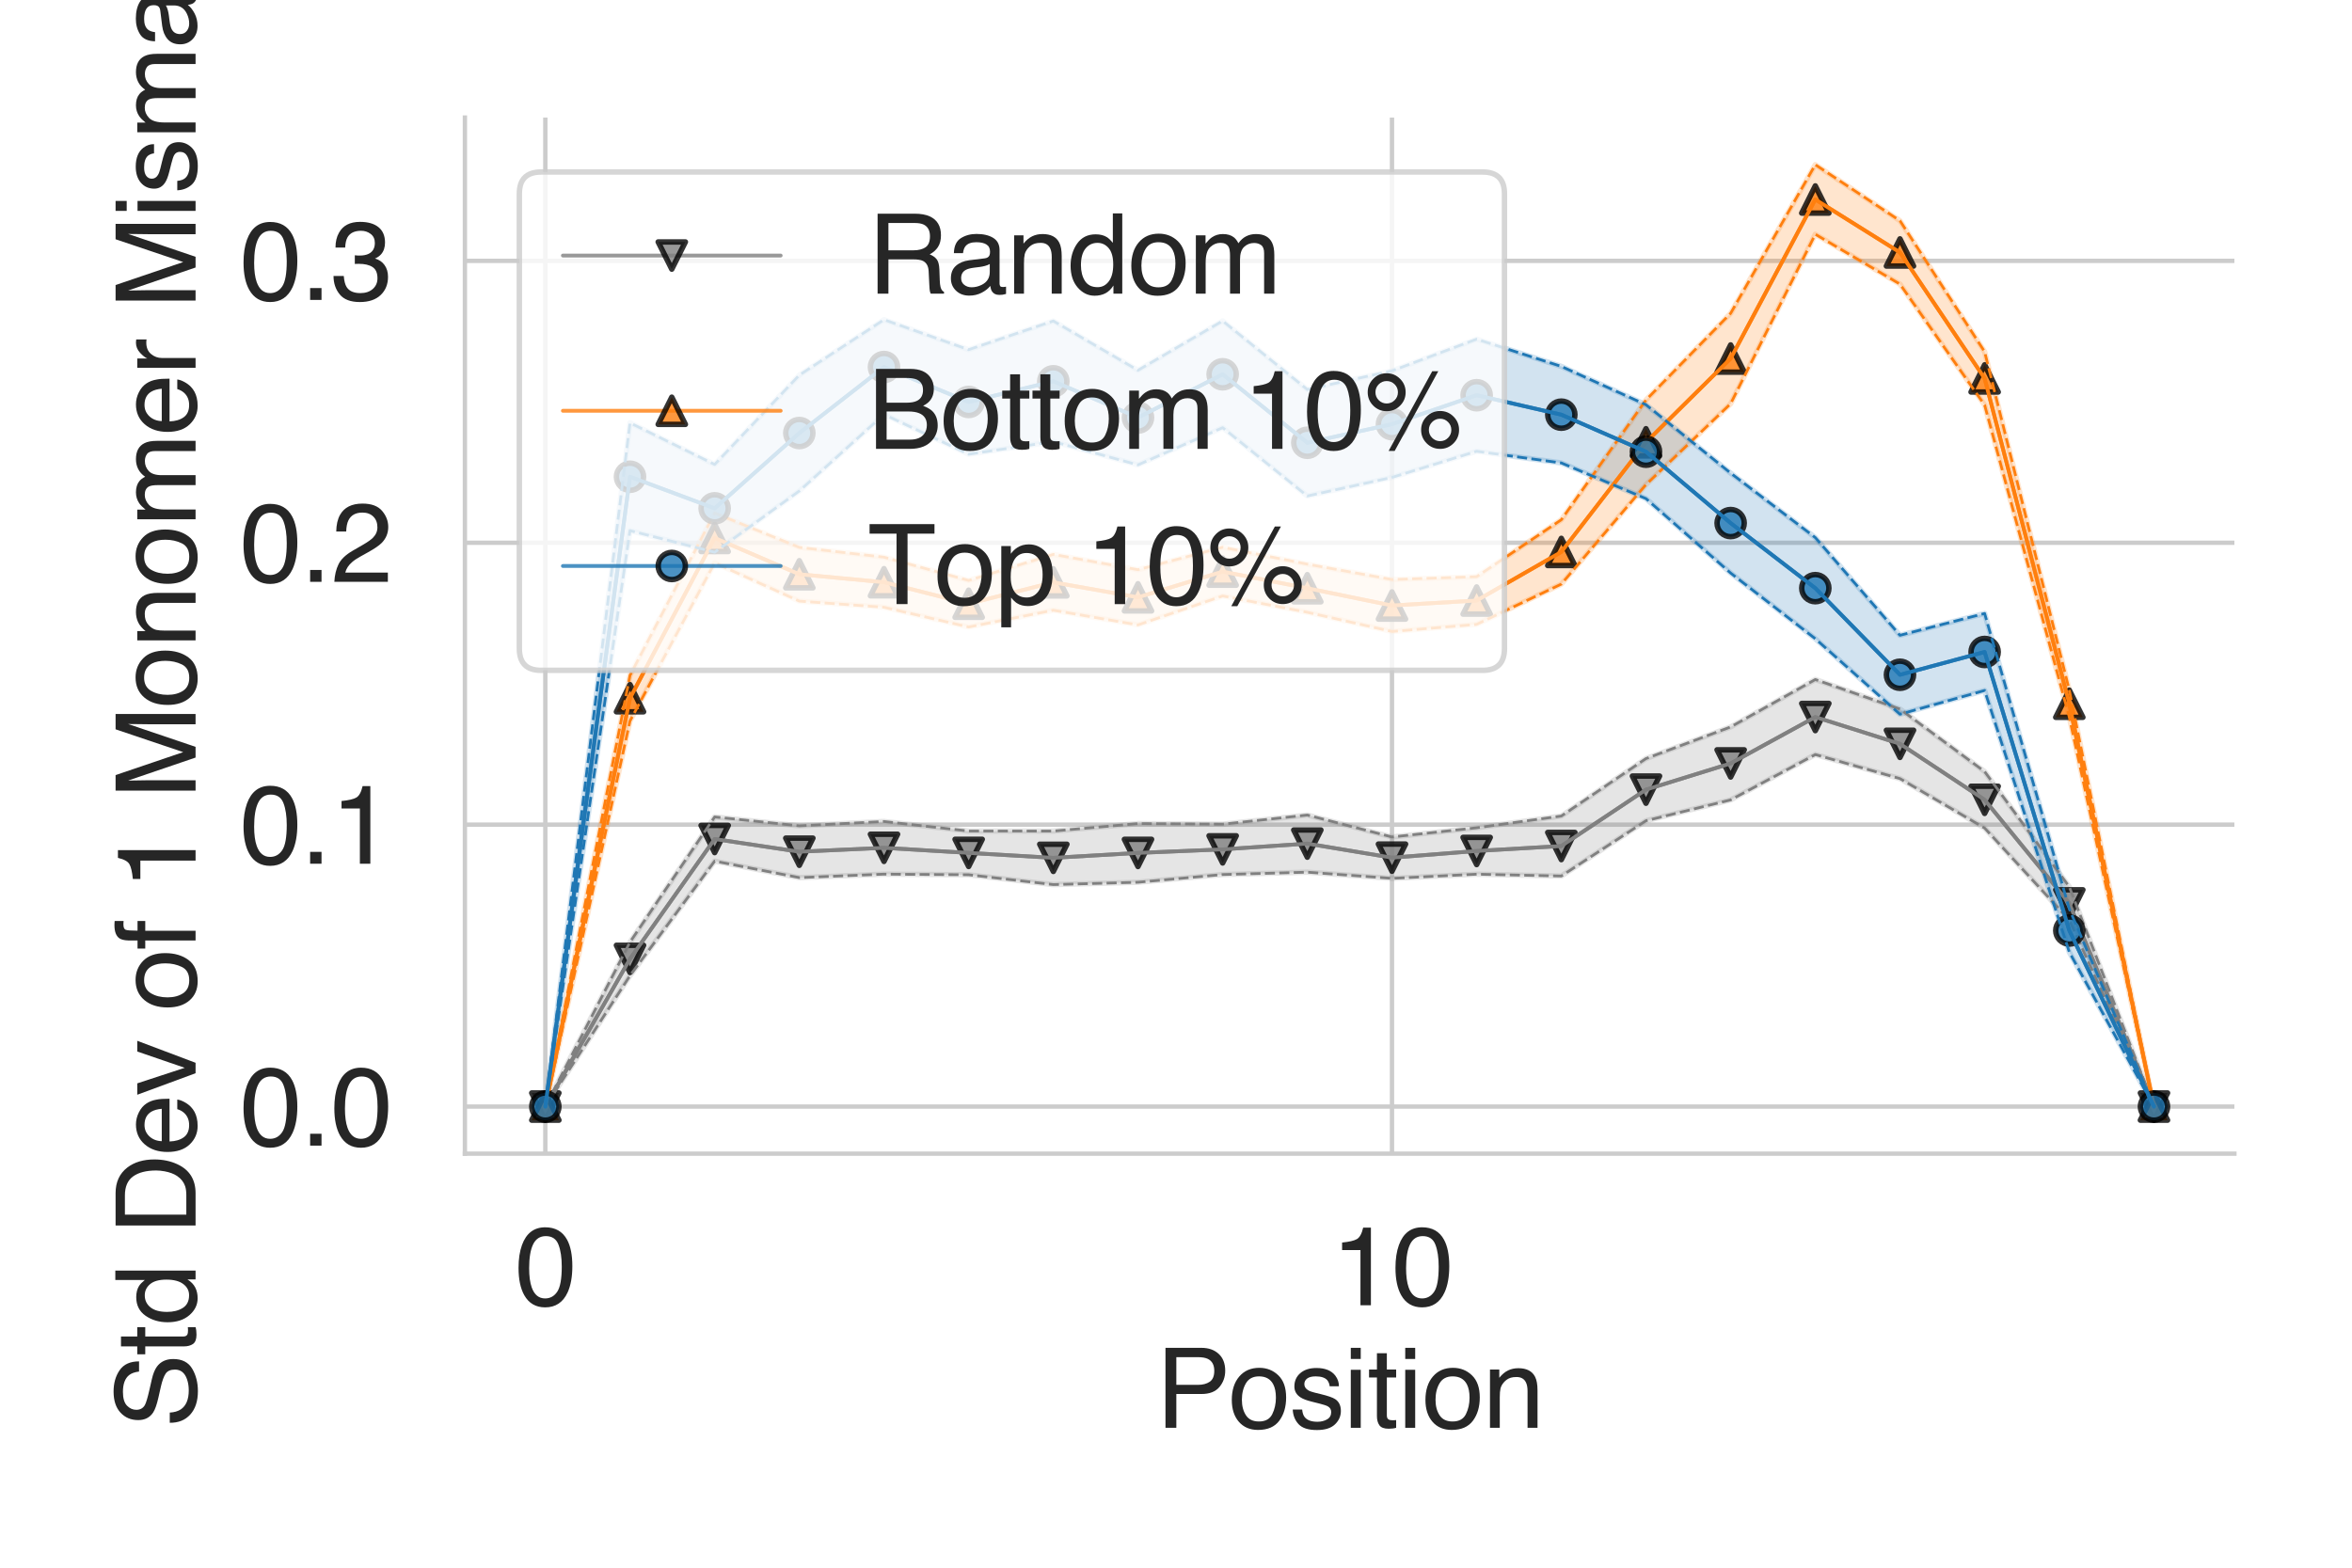 <?xml version="1.0" encoding="utf-8" standalone="no"?>
<!DOCTYPE svg PUBLIC "-//W3C//DTD SVG 1.1//EN"
  "http://www.w3.org/Graphics/SVG/1.1/DTD/svg11.dtd">
<svg height="288pt" version="1.1" viewBox="0 0 432 288" width="432pt" xmlns="http://www.w3.org/2000/svg" xmlns:xlink="http://www.w3.org/1999/xlink">
 <defs>
  <style type="text/css">*{stroke-linecap:butt;stroke-linejoin:round;}</style>
 </defs>
 <g id="figure_1">
  <g id="patch_1">
   <path d="M 0 288 
L 432 288 
L 432 0 
L 0 0 
z
" style="fill:#ffffff;"/>
  </g>
  <g id="axes_1">
   <g id="patch_2">
    <path d="M 85.39 211.94 
L 410.4 211.94 
L 410.4 21.6 
L 85.39 21.6 
z
" style="fill:#ffffff;"/>
   </g>
   <g id="matplotlib.axis_1">
    <g id="xtick_1">
     <g id="line2d_1">
      <path clip-path="url(#p3596c462ff)" d="M 100.163 211.94 
L 100.163 21.6 
" style="fill:none;stroke:#cccccc;stroke-linecap:round;stroke-width:0.8;"/>
     </g>
     <g id="text_1">
      <!-- 0 -->
      <g style="fill:#262626;" transform="translate(94.602 239.787)scale(0.2 -0.2)">
       <defs>
        <path d="M 1731 4475 
Q 2600 4475 2988 3759 
Q 3288 3206 3288 2244 
Q 3288 1331 3016 734 
Q 2622 -122 1728 -122 
Q 922 -122 528 578 
Q 200 1163 200 2147 
Q 200 2909 397 3456 
Q 766 4475 1731 4475 
z
M 1725 391 
Q 2163 391 2422 778 
Q 2681 1166 2681 2222 
Q 2681 2984 2493 3476 
Q 2306 3969 1766 3969 
Q 1269 3969 1039 3501 
Q 809 3034 809 2125 
Q 809 1441 956 1025 
Q 1181 391 1725 391 
z
" id="Helvetica-30" transform="scale(0.016)"/>
       </defs>
       <use xlink:href="#Helvetica-30"/>
      </g>
     </g>
    </g>
    <g id="xtick_2">
     <g id="line2d_2">
      <path clip-path="url(#p3596c462ff)" d="M 255.67 211.94 
L 255.67 21.6 
" style="fill:none;stroke:#cccccc;stroke-linecap:round;stroke-width:0.8;"/>
     </g>
     <g id="text_2">
      <!-- 10 -->
      <g style="fill:#262626;" transform="translate(244.548 239.787)scale(0.2 -0.2)">
       <defs>
        <path d="M 613 3169 
L 613 3600 
Q 1222 3659 1462 3798 
Q 1703 3938 1822 4456 
L 2266 4456 
L 2266 0 
L 1666 0 
L 1666 3169 
L 613 3169 
z
" id="Helvetica-31" transform="scale(0.016)"/>
       </defs>
       <use xlink:href="#Helvetica-31"/>
       <use x="55.615" xlink:href="#Helvetica-30"/>
      </g>
     </g>
    </g>
    <g id="text_3">
     <!-- Position -->
     <g style="fill:#262626;" transform="translate(212.32 262.303)scale(0.2 -0.2)">
      <defs>
       <path d="M 547 4591 
L 2613 4591 
Q 3225 4591 3600 4245 
Q 3975 3900 3975 3275 
Q 3975 2738 3640 2339 
Q 3306 1941 2613 1941 
L 1169 1941 
L 1169 0 
L 547 0 
L 547 4591 
z
M 3347 3272 
Q 3347 3778 2972 3959 
Q 2766 4056 2406 4056 
L 1169 4056 
L 1169 2466 
L 2406 2466 
Q 2825 2466 3086 2644 
Q 3347 2822 3347 3272 
z
" id="Helvetica-50" transform="scale(0.016)"/>
       <path d="M 1741 363 
Q 2300 363 2508 786 
Q 2716 1209 2716 1728 
Q 2716 2197 2566 2491 
Q 2328 2953 1747 2953 
Q 1231 2953 997 2559 
Q 763 2166 763 1609 
Q 763 1075 997 719 
Q 1231 363 1741 363 
z
M 1763 3444 
Q 2409 3444 2856 3012 
Q 3303 2581 3303 1744 
Q 3303 934 2909 406 
Q 2516 -122 1688 -122 
Q 997 -122 590 345 
Q 184 813 184 1600 
Q 184 2444 612 2944 
Q 1041 3444 1763 3444 
z
M 1744 3428 
L 1744 3428 
z
" id="Helvetica-6f" transform="scale(0.016)"/>
       <path d="M 747 1050 
Q 772 769 888 619 
Q 1100 347 1625 347 
Q 1938 347 2175 483 
Q 2413 619 2413 903 
Q 2413 1119 2222 1231 
Q 2100 1300 1741 1391 
L 1294 1503 
Q 866 1609 663 1741 
Q 300 1969 300 2372 
Q 300 2847 642 3140 
Q 984 3434 1563 3434 
Q 2319 3434 2653 2991 
Q 2863 2709 2856 2384 
L 2325 2384 
Q 2309 2575 2191 2731 
Q 1997 2953 1519 2953 
Q 1200 2953 1036 2831 
Q 872 2709 872 2509 
Q 872 2291 1088 2159 
Q 1213 2081 1456 2022 
L 1828 1931 
Q 2434 1784 2641 1647 
Q 2969 1431 2969 969 
Q 2969 522 2630 197 
Q 2291 -128 1597 -128 
Q 850 -128 539 211 
Q 228 550 206 1050 
L 747 1050 
z
M 1578 3428 
L 1578 3428 
z
" id="Helvetica-73" transform="scale(0.016)"/>
       <path d="M 413 3331 
L 984 3331 
L 984 0 
L 413 0 
L 413 3331 
z
M 413 4591 
L 984 4591 
L 984 3953 
L 413 3953 
L 413 4591 
z
" id="Helvetica-69" transform="scale(0.016)"/>
       <path d="M 525 4281 
L 1094 4281 
L 1094 3347 
L 1628 3347 
L 1628 2888 
L 1094 2888 
L 1094 703 
Q 1094 528 1213 469 
Q 1278 434 1431 434 
Q 1472 434 1519 436 
Q 1566 438 1628 444 
L 1628 0 
Q 1531 -28 1426 -40 
Q 1322 -53 1200 -53 
Q 806 -53 665 148 
Q 525 350 525 672 
L 525 2888 
L 72 2888 
L 72 3347 
L 525 3347 
L 525 4281 
z
" id="Helvetica-74" transform="scale(0.016)"/>
       <path d="M 413 3347 
L 947 3347 
L 947 2872 
Q 1184 3166 1450 3294 
Q 1716 3422 2041 3422 
Q 2753 3422 3003 2925 
Q 3141 2653 3141 2147 
L 3141 0 
L 2569 0 
L 2569 2109 
Q 2569 2416 2478 2603 
Q 2328 2916 1934 2916 
Q 1734 2916 1606 2875 
Q 1375 2806 1200 2600 
Q 1059 2434 1017 2257 
Q 975 2081 975 1753 
L 975 0 
L 413 0 
L 413 3347 
z
M 1734 3428 
L 1734 3428 
z
" id="Helvetica-6e" transform="scale(0.016)"/>
      </defs>
      <use xlink:href="#Helvetica-50"/>
      <use x="66.699" xlink:href="#Helvetica-6f"/>
      <use x="122.314" xlink:href="#Helvetica-73"/>
      <use x="172.314" xlink:href="#Helvetica-69"/>
      <use x="194.531" xlink:href="#Helvetica-74"/>
      <use x="222.314" xlink:href="#Helvetica-69"/>
      <use x="244.531" xlink:href="#Helvetica-6f"/>
      <use x="300.146" xlink:href="#Helvetica-6e"/>
     </g>
    </g>
   </g>
   <g id="matplotlib.axis_2">
    <g id="ytick_1">
     <g id="line2d_3">
      <path clip-path="url(#p3596c462ff)" d="M 85.39 203.288 
L 410.4 203.288 
" style="fill:none;stroke:#cccccc;stroke-linecap:round;stroke-width:0.8;"/>
     </g>
     <g id="text_4">
      <!-- 0.0 -->
      <g style="fill:#262626;" transform="translate(44.09 210.462)scale(0.2 -0.2)">
       <defs>
        <path d="M 547 681 
L 1200 681 
L 1200 0 
L 547 0 
L 547 681 
z
" id="Helvetica-2e" transform="scale(0.016)"/>
       </defs>
       <use xlink:href="#Helvetica-30"/>
       <use x="55.615" xlink:href="#Helvetica-2e"/>
       <use x="83.398" xlink:href="#Helvetica-30"/>
      </g>
     </g>
    </g>
    <g id="ytick_2">
     <g id="line2d_4">
      <path clip-path="url(#p3596c462ff)" d="M 85.39 151.5 
L 410.4 151.5 
" style="fill:none;stroke:#cccccc;stroke-linecap:round;stroke-width:0.8;"/>
     </g>
     <g id="text_5">
      <!-- 0.1 -->
      <g style="fill:#262626;" transform="translate(44.09 158.674)scale(0.2 -0.2)">
       <use xlink:href="#Helvetica-30"/>
       <use x="55.615" xlink:href="#Helvetica-2e"/>
       <use x="83.398" xlink:href="#Helvetica-31"/>
      </g>
     </g>
    </g>
    <g id="ytick_3">
     <g id="line2d_5">
      <path clip-path="url(#p3596c462ff)" d="M 85.39 99.712 
L 410.4 99.712 
" style="fill:none;stroke:#cccccc;stroke-linecap:round;stroke-width:0.8;"/>
     </g>
     <g id="text_6">
      <!-- 0.2 -->
      <g style="fill:#262626;" transform="translate(44.09 106.886)scale(0.2 -0.2)">
       <defs>
        <path d="M 200 0 
Q 231 578 439 1006 
Q 647 1434 1250 1784 
L 1850 2131 
Q 2253 2366 2416 2531 
Q 2672 2791 2672 3125 
Q 2672 3516 2437 3745 
Q 2203 3975 1813 3975 
Q 1234 3975 1013 3538 
Q 894 3303 881 2888 
L 309 2888 
Q 319 3472 525 3841 
Q 891 4491 1816 4491 
Q 2584 4491 2939 4075 
Q 3294 3659 3294 3150 
Q 3294 2613 2916 2231 
Q 2697 2009 2131 1694 
L 1703 1456 
Q 1397 1288 1222 1134 
Q 909 863 828 531 
L 3272 531 
L 3272 0 
L 200 0 
z
" id="Helvetica-32" transform="scale(0.016)"/>
       </defs>
       <use xlink:href="#Helvetica-30"/>
       <use x="55.615" xlink:href="#Helvetica-2e"/>
       <use x="83.398" xlink:href="#Helvetica-32"/>
      </g>
     </g>
    </g>
    <g id="ytick_4">
     <g id="line2d_6">
      <path clip-path="url(#p3596c462ff)" d="M 85.39 47.924 
L 410.4 47.924 
" style="fill:none;stroke:#cccccc;stroke-linecap:round;stroke-width:0.8;"/>
     </g>
     <g id="text_7">
      <!-- 0.3 -->
      <g style="fill:#262626;" transform="translate(44.09 55.098)scale(0.2 -0.2)">
       <defs>
        <path d="M 1663 -122 
Q 869 -122 511 314 
Q 153 750 153 1375 
L 741 1375 
Q 778 941 903 744 
Q 1122 391 1694 391 
Q 2138 391 2406 628 
Q 2675 866 2675 1241 
Q 2675 1703 2392 1887 
Q 2109 2072 1606 2072 
Q 1550 2072 1492 2070 
Q 1434 2069 1375 2066 
L 1375 2563 
Q 1463 2553 1522 2550 
Q 1581 2547 1650 2547 
Q 1966 2547 2169 2647 
Q 2525 2822 2525 3272 
Q 2525 3606 2287 3787 
Q 2050 3969 1734 3969 
Q 1172 3969 956 3594 
Q 838 3388 822 3006 
L 266 3006 
Q 266 3506 466 3856 
Q 809 4481 1675 4481 
Q 2359 4481 2734 4176 
Q 3109 3872 3109 3294 
Q 3109 2881 2888 2625 
Q 2750 2466 2531 2375 
Q 2884 2278 3082 2001 
Q 3281 1725 3281 1325 
Q 3281 684 2859 281 
Q 2438 -122 1663 -122 
z
" id="Helvetica-33" transform="scale(0.016)"/>
       </defs>
       <use xlink:href="#Helvetica-30"/>
       <use x="55.615" xlink:href="#Helvetica-2e"/>
       <use x="83.398" xlink:href="#Helvetica-33"/>
      </g>
     </g>
    </g>
    <g id="text_8">
     <!-- Std Dev of 1 Monomer Mismatch -->
     <g style="fill:#262626;" transform="translate(35.921 262.367)rotate(-90)scale(0.2 -0.2)">
      <defs>
       <path d="M 894 1481 
Q 916 1091 1078 847 
Q 1388 391 2169 391 
Q 2519 391 2806 491 
Q 3363 684 3363 1184 
Q 3363 1559 3128 1719 
Q 2891 1875 2384 1991 
L 1763 2131 
Q 1153 2269 900 2434 
Q 463 2722 463 3294 
Q 463 3913 891 4309 
Q 1319 4706 2103 4706 
Q 2825 4706 3329 4357 
Q 3834 4009 3834 3244 
L 3250 3244 
Q 3203 3613 3050 3809 
Q 2766 4169 2084 4169 
Q 1534 4169 1293 3937 
Q 1053 3706 1053 3400 
Q 1053 3063 1334 2906 
Q 1519 2806 2169 2656 
L 2813 2509 
Q 3278 2403 3531 2219 
Q 3969 1897 3969 1284 
Q 3969 522 3414 194 
Q 2859 -134 2125 -134 
Q 1269 -134 784 303 
Q 300 738 309 1481 
L 894 1481 
z
M 2150 4716 
L 2150 4716 
z
" id="Helvetica-53" transform="scale(0.016)"/>
       <path d="M 769 1634 
Q 769 1097 997 734 
Q 1225 372 1728 372 
Q 2119 372 2370 708 
Q 2622 1044 2622 1672 
Q 2622 2306 2362 2611 
Q 2103 2916 1722 2916 
Q 1297 2916 1033 2591 
Q 769 2266 769 1634 
z
M 1616 3406 
Q 2000 3406 2259 3244 
Q 2409 3150 2600 2916 
L 2600 4606 
L 3141 4606 
L 3141 0 
L 2634 0 
L 2634 466 
Q 2438 156 2169 18 
Q 1900 -119 1553 -119 
Q 994 -119 584 351 
Q 175 822 175 1603 
Q 175 2334 548 2870 
Q 922 3406 1616 3406 
z
" id="Helvetica-64" transform="scale(0.016)"/>
       <path id="Helvetica-20" transform="scale(0.016)"/>
       <path d="M 2250 531 
Q 2566 531 2769 597 
Q 3131 719 3363 1066 
Q 3547 1344 3628 1778 
Q 3675 2038 3675 2259 
Q 3675 3113 3336 3584 
Q 2997 4056 2244 4056 
L 1141 4056 
L 1141 531 
L 2250 531 
z
M 516 4591 
L 2375 4591 
Q 3322 4591 3844 3919 
Q 4309 3313 4309 2366 
Q 4309 1634 4034 1044 
Q 3550 0 2369 0 
L 516 0 
L 516 4591 
z
" id="Helvetica-44" transform="scale(0.016)"/>
       <path d="M 1806 3422 
Q 2163 3422 2497 3255 
Q 2831 3088 3006 2822 
Q 3175 2569 3231 2231 
Q 3281 2000 3281 1494 
L 828 1494 
Q 844 984 1069 676 
Q 1294 369 1766 369 
Q 2206 369 2469 659 
Q 2619 828 2681 1050 
L 3234 1050 
Q 3213 866 3089 639 
Q 2966 413 2813 269 
Q 2556 19 2178 -69 
Q 1975 -119 1719 -119 
Q 1094 -119 659 336 
Q 225 791 225 1609 
Q 225 2416 662 2919 
Q 1100 3422 1806 3422 
z
M 2703 1941 
Q 2669 2306 2544 2525 
Q 2313 2931 1772 2931 
Q 1384 2931 1121 2651 
Q 859 2372 844 1941 
L 2703 1941 
z
M 1753 3428 
L 1753 3428 
z
" id="Helvetica-65" transform="scale(0.016)"/>
       <path d="M 688 3347 
L 1581 622 
L 2516 3347 
L 3131 3347 
L 1869 0 
L 1269 0 
L 34 3347 
L 688 3347 
z
" id="Helvetica-76" transform="scale(0.016)"/>
       <path d="M 553 3856 
Q 566 4206 675 4369 
Q 872 4656 1434 4656 
Q 1488 4656 1544 4653 
Q 1600 4650 1672 4644 
L 1672 4131 
Q 1584 4138 1545 4139 
Q 1506 4141 1472 4141 
Q 1216 4141 1166 4008 
Q 1116 3875 1116 3331 
L 1672 3331 
L 1672 2888 
L 1109 2888 
L 1109 0 
L 553 0 
L 553 2888 
L 88 2888 
L 88 3331 
L 553 3331 
L 553 3856 
z
" id="Helvetica-66" transform="scale(0.016)"/>
       <path d="M 472 4591 
L 1363 4591 
L 2681 709 
L 3991 4591 
L 4872 4591 
L 4872 0 
L 4281 0 
L 4281 2709 
Q 4281 2850 4287 3175 
Q 4294 3500 4294 3872 
L 2984 0 
L 2369 0 
L 1050 3872 
L 1050 3731 
Q 1050 3563 1058 3217 
Q 1066 2872 1066 2709 
L 1066 0 
L 472 0 
L 472 4591 
z
" id="Helvetica-4d" transform="scale(0.016)"/>
       <path d="M 413 3347 
L 969 3347 
L 969 2872 
Q 1169 3119 1331 3231 
Q 1609 3422 1963 3422 
Q 2363 3422 2606 3225 
Q 2744 3113 2856 2894 
Q 3044 3163 3297 3292 
Q 3550 3422 3866 3422 
Q 4541 3422 4784 2934 
Q 4916 2672 4916 2228 
L 4916 0 
L 4331 0 
L 4331 2325 
Q 4331 2659 4164 2784 
Q 3997 2909 3756 2909 
Q 3425 2909 3186 2687 
Q 2947 2466 2947 1947 
L 2947 0 
L 2375 0 
L 2375 2184 
Q 2375 2525 2294 2681 
Q 2166 2916 1816 2916 
Q 1497 2916 1236 2669 
Q 975 2422 975 1775 
L 975 0 
L 413 0 
L 413 3347 
z
" id="Helvetica-6d" transform="scale(0.016)"/>
       <path d="M 428 3347 
L 963 3347 
L 963 2769 
Q 1028 2938 1284 3180 
Q 1541 3422 1875 3422 
Q 1891 3422 1928 3419 
Q 1966 3416 2056 3406 
L 2056 2813 
Q 2006 2822 1964 2825 
Q 1922 2828 1872 2828 
Q 1447 2828 1219 2554 
Q 991 2281 991 1925 
L 991 0 
L 428 0 
L 428 3347 
z
" id="Helvetica-72" transform="scale(0.016)"/>
       <path d="M 844 891 
Q 844 647 1022 506 
Q 1200 366 1444 366 
Q 1741 366 2019 503 
Q 2488 731 2488 1250 
L 2488 1703 
Q 2384 1638 2221 1594 
Q 2059 1550 1903 1531 
L 1563 1488 
Q 1256 1447 1103 1359 
Q 844 1213 844 891 
z
M 2206 2028 
Q 2400 2053 2466 2191 
Q 2503 2266 2503 2406 
Q 2503 2694 2298 2823 
Q 2094 2953 1713 2953 
Q 1272 2953 1088 2716 
Q 984 2584 953 2325 
L 428 2325 
Q 444 2944 830 3186 
Q 1216 3428 1725 3428 
Q 2316 3428 2684 3203 
Q 3050 2978 3050 2503 
L 3050 575 
Q 3050 488 3086 434 
Q 3122 381 3238 381 
Q 3275 381 3322 386 
Q 3369 391 3422 400 
L 3422 -16 
Q 3291 -53 3222 -62 
Q 3153 -72 3034 -72 
Q 2744 -72 2613 134 
Q 2544 244 2516 444 
Q 2344 219 2022 53 
Q 1700 -113 1313 -113 
Q 847 -113 551 170 
Q 256 453 256 878 
Q 256 1344 547 1600 
Q 838 1856 1309 1916 
L 2206 2028 
z
M 1741 3428 
L 1741 3428 
z
" id="Helvetica-61" transform="scale(0.016)"/>
       <path d="M 1703 3444 
Q 2269 3444 2623 3169 
Q 2978 2894 3050 2222 
L 2503 2222 
Q 2453 2531 2275 2736 
Q 2097 2941 1703 2941 
Q 1166 2941 934 2416 
Q 784 2075 784 1575 
Q 784 1072 996 728 
Q 1209 384 1666 384 
Q 2016 384 2220 598 
Q 2425 813 2503 1184 
L 3050 1184 
Q 2956 519 2581 211 
Q 2206 -97 1622 -97 
Q 966 -97 575 383 
Q 184 863 184 1581 
Q 184 2463 612 2953 
Q 1041 3444 1703 3444 
z
M 1616 3428 
L 1616 3428 
z
" id="Helvetica-63" transform="scale(0.016)"/>
       <path d="M 413 4606 
L 975 4606 
L 975 2894 
Q 1175 3147 1334 3250 
Q 1606 3428 2013 3428 
Q 2741 3428 3000 2919 
Q 3141 2641 3141 2147 
L 3141 0 
L 2563 0 
L 2563 2109 
Q 2563 2478 2469 2650 
Q 2316 2925 1894 2925 
Q 1544 2925 1259 2684 
Q 975 2444 975 1775 
L 975 0 
L 413 0 
L 413 4606 
z
" id="Helvetica-68" transform="scale(0.016)"/>
      </defs>
      <use xlink:href="#Helvetica-53"/>
      <use x="66.699" xlink:href="#Helvetica-74"/>
      <use x="94.482" xlink:href="#Helvetica-64"/>
      <use x="150.098" xlink:href="#Helvetica-20"/>
      <use x="177.881" xlink:href="#Helvetica-44"/>
      <use x="250.098" xlink:href="#Helvetica-65"/>
      <use x="305.713" xlink:href="#Helvetica-76"/>
      <use x="355.713" xlink:href="#Helvetica-20"/>
      <use x="383.496" xlink:href="#Helvetica-6f"/>
      <use x="439.111" xlink:href="#Helvetica-66"/>
      <use x="466.895" xlink:href="#Helvetica-20"/>
      <use x="494.678" xlink:href="#Helvetica-31"/>
      <use x="550.293" xlink:href="#Helvetica-20"/>
      <use x="578.076" xlink:href="#Helvetica-4d"/>
      <use x="661.377" xlink:href="#Helvetica-6f"/>
      <use x="716.992" xlink:href="#Helvetica-6e"/>
      <use x="772.607" xlink:href="#Helvetica-6f"/>
      <use x="828.223" xlink:href="#Helvetica-6d"/>
      <use x="911.523" xlink:href="#Helvetica-65"/>
      <use x="967.139" xlink:href="#Helvetica-72"/>
      <use x="1000.439" xlink:href="#Helvetica-20"/>
      <use x="1028.223" xlink:href="#Helvetica-4d"/>
      <use x="1111.523" xlink:href="#Helvetica-69"/>
      <use x="1133.74" xlink:href="#Helvetica-73"/>
      <use x="1183.74" xlink:href="#Helvetica-6d"/>
      <use x="1267.041" xlink:href="#Helvetica-61"/>
      <use x="1322.656" xlink:href="#Helvetica-74"/>
      <use x="1350.439" xlink:href="#Helvetica-63"/>
      <use x="1400.439" xlink:href="#Helvetica-68"/>
     </g>
    </g>
   </g>
   <g id="PolyCollection_1">
    <defs>
     <path d="M 100.163 -84.712 
L 100.163 -84.712 
L 115.714 -108.762 
L 131.265 -129.803 
L 146.815 -126.771 
L 162.366 -127.41 
L 177.917 -127.296 
L 193.467 -125.488 
L 209.018 -125.918 
L 224.569 -127.336 
L 240.12 -127.772 
L 255.67 -126.635 
L 271.221 -127.402 
L 286.772 -127.063 
L 302.323 -137.22 
L 317.873 -141.047 
L 333.424 -149.378 
L 348.975 -144.958 
L 364.525 -135.872 
L 380.076 -118.989 
L 395.627 -84.712 
L 395.627 -84.712 
L 395.627 -84.712 
L 380.076 -125.083 
L 364.525 -146.253 
L 348.975 -157.742 
L 333.424 -163.166 
L 317.873 -154.455 
L 302.323 -148.645 
L 286.772 -138.086 
L 271.221 -135.928 
L 255.67 -134.237 
L 240.12 -138.27 
L 224.569 -136.584 
L 209.018 -136.698 
L 193.467 -135.325 
L 177.917 -135.333 
L 162.366 -137.081 
L 146.815 -136.285 
L 131.265 -137.923 
L 115.714 -114.925 
L 100.163 -84.712 
z
" id="mb2d43323a2" style="stroke:#808080;stroke-opacity:0.2;"/>
    </defs>
    <g clip-path="url(#p3596c462ff)">
     <use style="fill:#808080;fill-opacity:0.2;stroke:#808080;stroke-opacity:0.2;" x="0" xlink:href="#mb2d43323a2" y="288"/>
    </g>
   </g>
   <g id="PolyCollection_2">
    <defs>
     <path d="M 100.163 -84.712 
L 100.163 -84.712 
L 115.714 -155.545 
L 131.265 -184.598 
L 146.815 -177.567 
L 162.366 -176.438 
L 177.917 -172.807 
L 193.467 -175.893 
L 209.018 -173.192 
L 224.569 -178.512 
L 240.12 -175.514 
L 255.67 -171.987 
L 271.221 -173.296 
L 286.772 -180.691 
L 302.323 -198.975 
L 317.873 -213.83 
L 333.424 -244.958 
L 348.975 -235.796 
L 364.525 -213.581 
L 380.076 -156.243 
L 395.627 -84.712 
L 395.627 -84.712 
L 395.627 -84.712 
L 380.076 -161.198 
L 364.525 -223.382 
L 348.975 -247.447 
L 333.424 -257.748 
L 317.873 -230.443 
L 302.323 -214.519 
L 286.772 -192.516 
L 271.221 -182.057 
L 255.67 -181.537 
L 240.12 -184.359 
L 224.569 -187.464 
L 209.018 -183.34 
L 193.467 -186.152 
L 177.917 -181.367 
L 162.366 -185.644 
L 146.815 -187.439 
L 131.265 -193.749 
L 115.714 -163.925 
L 100.163 -84.712 
z
" id="m345231e228" style="stroke:#ff7f0e;stroke-opacity:0.2;"/>
    </defs>
    <g clip-path="url(#p3596c462ff)">
     <use style="fill:#ff7f0e;fill-opacity:0.2;stroke:#ff7f0e;stroke-opacity:0.2;" x="0" xlink:href="#m345231e228" y="288"/>
    </g>
   </g>
   <g id="PolyCollection_3">
    <defs>
     <path d="M 100.163 -84.712 
L 100.163 -84.712 
L 115.714 -190.512 
L 131.265 -186.551 
L 146.815 -197.803 
L 162.366 -211.868 
L 177.917 -204.553 
L 193.467 -206.866 
L 209.018 -202.594 
L 224.569 -209.431 
L 240.12 -196.877 
L 255.67 -200.291 
L 271.221 -205.094 
L 286.772 -202.952 
L 302.323 -196.395 
L 317.873 -182.722 
L 333.424 -170.654 
L 348.975 -156.786 
L 364.525 -161.15 
L 380.076 -113.085 
L 395.627 -84.712 
L 395.627 -84.712 
L 395.627 -84.712 
L 380.076 -121.021 
L 364.525 -175.3 
L 348.975 -171.292 
L 333.424 -189.245 
L 317.873 -201.09 
L 302.323 -213.646 
L 286.772 -220.69 
L 271.221 -225.696 
L 255.67 -219.875 
L 240.12 -216.446 
L 224.569 -229.049 
L 209.018 -219.979 
L 193.467 -229.036 
L 177.917 -223.765 
L 162.366 -229.274 
L 146.815 -219.088 
L 131.265 -202.677 
L 115.714 -210.319 
L 100.163 -84.712 
z
" id="m8b45220688" style="stroke:#1f77b4;stroke-opacity:0.2;"/>
    </defs>
    <g clip-path="url(#p3596c462ff)">
     <use style="fill:#1f77b4;fill-opacity:0.2;stroke:#1f77b4;stroke-opacity:0.2;" x="0" xlink:href="#m8b45220688" y="288"/>
    </g>
   </g>
   <g id="line2d_7">
    <path clip-path="url(#p3596c462ff)" d="M 100.163 203.288 
L 115.714 176.156 
L 131.265 154.137 
L 146.815 156.472 
L 162.366 155.754 
L 177.917 156.686 
L 193.467 157.594 
L 209.018 156.692 
L 224.569 156.04 
L 240.12 154.979 
L 255.67 157.564 
L 271.221 156.335 
L 286.772 155.426 
L 302.323 145.067 
L 317.873 140.249 
L 333.424 131.728 
L 348.975 136.65 
L 364.525 146.937 
L 380.076 165.964 
L 395.627 203.288 
" style="fill:none;stroke:#808080;stroke-linecap:round;stroke-opacity:0.8;stroke-width:0.7;"/>
    <defs>
     <path d="M -0 2.5 
L 2.5 -2.5 
L -2.5 -2.5 
z
" id="m241f5351fd" style="stroke:#000000;stroke-linejoin:miter;stroke-opacity:0.8;"/>
    </defs>
    <g clip-path="url(#p3596c462ff)">
     <use style="fill:#808080;fill-opacity:0.8;stroke:#000000;stroke-linejoin:miter;stroke-opacity:0.8;" x="100.163" xlink:href="#m241f5351fd" y="203.288"/>
     <use style="fill:#808080;fill-opacity:0.8;stroke:#000000;stroke-linejoin:miter;stroke-opacity:0.8;" x="115.714" xlink:href="#m241f5351fd" y="176.156"/>
     <use style="fill:#808080;fill-opacity:0.8;stroke:#000000;stroke-linejoin:miter;stroke-opacity:0.8;" x="131.265" xlink:href="#m241f5351fd" y="154.137"/>
     <use style="fill:#808080;fill-opacity:0.8;stroke:#000000;stroke-linejoin:miter;stroke-opacity:0.8;" x="146.815" xlink:href="#m241f5351fd" y="156.472"/>
     <use style="fill:#808080;fill-opacity:0.8;stroke:#000000;stroke-linejoin:miter;stroke-opacity:0.8;" x="162.366" xlink:href="#m241f5351fd" y="155.754"/>
     <use style="fill:#808080;fill-opacity:0.8;stroke:#000000;stroke-linejoin:miter;stroke-opacity:0.8;" x="177.917" xlink:href="#m241f5351fd" y="156.686"/>
     <use style="fill:#808080;fill-opacity:0.8;stroke:#000000;stroke-linejoin:miter;stroke-opacity:0.8;" x="193.467" xlink:href="#m241f5351fd" y="157.594"/>
     <use style="fill:#808080;fill-opacity:0.8;stroke:#000000;stroke-linejoin:miter;stroke-opacity:0.8;" x="209.018" xlink:href="#m241f5351fd" y="156.692"/>
     <use style="fill:#808080;fill-opacity:0.8;stroke:#000000;stroke-linejoin:miter;stroke-opacity:0.8;" x="224.569" xlink:href="#m241f5351fd" y="156.04"/>
     <use style="fill:#808080;fill-opacity:0.8;stroke:#000000;stroke-linejoin:miter;stroke-opacity:0.8;" x="240.12" xlink:href="#m241f5351fd" y="154.979"/>
     <use style="fill:#808080;fill-opacity:0.8;stroke:#000000;stroke-linejoin:miter;stroke-opacity:0.8;" x="255.67" xlink:href="#m241f5351fd" y="157.564"/>
     <use style="fill:#808080;fill-opacity:0.8;stroke:#000000;stroke-linejoin:miter;stroke-opacity:0.8;" x="271.221" xlink:href="#m241f5351fd" y="156.335"/>
     <use style="fill:#808080;fill-opacity:0.8;stroke:#000000;stroke-linejoin:miter;stroke-opacity:0.8;" x="286.772" xlink:href="#m241f5351fd" y="155.426"/>
     <use style="fill:#808080;fill-opacity:0.8;stroke:#000000;stroke-linejoin:miter;stroke-opacity:0.8;" x="302.323" xlink:href="#m241f5351fd" y="145.067"/>
     <use style="fill:#808080;fill-opacity:0.8;stroke:#000000;stroke-linejoin:miter;stroke-opacity:0.8;" x="317.873" xlink:href="#m241f5351fd" y="140.249"/>
     <use style="fill:#808080;fill-opacity:0.8;stroke:#000000;stroke-linejoin:miter;stroke-opacity:0.8;" x="333.424" xlink:href="#m241f5351fd" y="131.728"/>
     <use style="fill:#808080;fill-opacity:0.8;stroke:#000000;stroke-linejoin:miter;stroke-opacity:0.8;" x="348.975" xlink:href="#m241f5351fd" y="136.65"/>
     <use style="fill:#808080;fill-opacity:0.8;stroke:#000000;stroke-linejoin:miter;stroke-opacity:0.8;" x="364.525" xlink:href="#m241f5351fd" y="146.937"/>
     <use style="fill:#808080;fill-opacity:0.8;stroke:#000000;stroke-linejoin:miter;stroke-opacity:0.8;" x="380.076" xlink:href="#m241f5351fd" y="165.964"/>
     <use style="fill:#808080;fill-opacity:0.8;stroke:#000000;stroke-linejoin:miter;stroke-opacity:0.8;" x="395.627" xlink:href="#m241f5351fd" y="203.288"/>
    </g>
   </g>
   <g id="line2d_8">
    <path clip-path="url(#p3596c462ff)" d="M 100.163 203.288 
L 115.714 176.156 
L 131.265 154.137 
L 146.815 156.472 
L 162.366 155.754 
L 177.917 156.686 
L 193.467 157.594 
L 209.018 156.692 
L 224.569 156.04 
L 240.12 154.979 
L 255.67 157.564 
L 271.221 156.335 
L 286.772 155.426 
L 302.323 145.067 
L 317.873 140.249 
L 333.424 131.728 
L 348.975 136.65 
L 364.525 146.937 
L 380.076 165.964 
L 395.627 203.288 
" style="fill:none;stroke:#808080;stroke-linecap:round;stroke-width:0.7;"/>
   </g>
   <g id="line2d_9">
    <path clip-path="url(#p3596c462ff)" d="M 100.163 203.288 
L 115.714 179.238 
L 131.265 158.197 
L 146.815 161.229 
L 162.366 160.59 
L 177.917 160.704 
L 193.467 162.512 
L 209.018 162.082 
L 224.569 160.664 
L 240.12 160.228 
L 255.67 161.365 
L 271.221 160.598 
L 286.772 160.937 
L 302.323 150.78 
L 317.873 146.953 
L 333.424 138.622 
L 348.975 143.042 
L 364.525 152.128 
L 380.076 169.011 
L 395.627 203.288 
" style="fill:none;stroke:#808080;stroke-dasharray:1.85,0.8;stroke-dashoffset:0;stroke-width:0.5;"/>
   </g>
   <g id="line2d_10">
    <path clip-path="url(#p3596c462ff)" d="M 100.163 203.288 
L 115.714 173.075 
L 131.265 150.077 
L 146.815 151.715 
L 162.366 150.919 
L 177.917 152.667 
L 193.467 152.675 
L 209.018 151.302 
L 224.569 151.416 
L 240.12 149.73 
L 255.67 153.763 
L 271.221 152.072 
L 286.772 149.914 
L 302.323 139.355 
L 317.873 133.545 
L 333.424 124.834 
L 348.975 130.258 
L 364.525 141.747 
L 380.076 162.917 
L 395.627 203.288 
" style="fill:none;stroke:#808080;stroke-dasharray:1.85,0.8;stroke-dashoffset:0;stroke-width:0.5;"/>
   </g>
   <g id="line2d_11">
    <path clip-path="url(#p3596c462ff)" d="M 100.163 203.288 
L 115.714 128.265 
L 131.265 98.826 
L 146.815 105.497 
L 162.366 106.959 
L 177.917 110.913 
L 193.467 106.978 
L 209.018 109.734 
L 224.569 105.012 
L 240.12 108.064 
L 255.67 111.238 
L 271.221 110.324 
L 286.772 101.397 
L 302.323 81.253 
L 317.873 65.863 
L 333.424 36.647 
L 348.975 46.378 
L 364.525 69.518 
L 380.076 129.28 
L 395.627 203.288 
" style="fill:none;stroke:#ff7f0e;stroke-linecap:round;stroke-opacity:0.8;stroke-width:0.7;"/>
    <defs>
     <path d="M 0 -2.5 
L -2.5 2.5 
L 2.5 2.5 
z
" id="mf23f807e13" style="stroke:#000000;stroke-linejoin:miter;stroke-opacity:0.8;"/>
    </defs>
    <g clip-path="url(#p3596c462ff)">
     <use style="fill:#ff7f0e;fill-opacity:0.8;stroke:#000000;stroke-linejoin:miter;stroke-opacity:0.8;" x="100.163" xlink:href="#mf23f807e13" y="203.288"/>
     <use style="fill:#ff7f0e;fill-opacity:0.8;stroke:#000000;stroke-linejoin:miter;stroke-opacity:0.8;" x="115.714" xlink:href="#mf23f807e13" y="128.265"/>
     <use style="fill:#ff7f0e;fill-opacity:0.8;stroke:#000000;stroke-linejoin:miter;stroke-opacity:0.8;" x="131.265" xlink:href="#mf23f807e13" y="98.826"/>
     <use style="fill:#ff7f0e;fill-opacity:0.8;stroke:#000000;stroke-linejoin:miter;stroke-opacity:0.8;" x="146.815" xlink:href="#mf23f807e13" y="105.497"/>
     <use style="fill:#ff7f0e;fill-opacity:0.8;stroke:#000000;stroke-linejoin:miter;stroke-opacity:0.8;" x="162.366" xlink:href="#mf23f807e13" y="106.959"/>
     <use style="fill:#ff7f0e;fill-opacity:0.8;stroke:#000000;stroke-linejoin:miter;stroke-opacity:0.8;" x="177.917" xlink:href="#mf23f807e13" y="110.913"/>
     <use style="fill:#ff7f0e;fill-opacity:0.8;stroke:#000000;stroke-linejoin:miter;stroke-opacity:0.8;" x="193.467" xlink:href="#mf23f807e13" y="106.978"/>
     <use style="fill:#ff7f0e;fill-opacity:0.8;stroke:#000000;stroke-linejoin:miter;stroke-opacity:0.8;" x="209.018" xlink:href="#mf23f807e13" y="109.734"/>
     <use style="fill:#ff7f0e;fill-opacity:0.8;stroke:#000000;stroke-linejoin:miter;stroke-opacity:0.8;" x="224.569" xlink:href="#mf23f807e13" y="105.012"/>
     <use style="fill:#ff7f0e;fill-opacity:0.8;stroke:#000000;stroke-linejoin:miter;stroke-opacity:0.8;" x="240.12" xlink:href="#mf23f807e13" y="108.064"/>
     <use style="fill:#ff7f0e;fill-opacity:0.8;stroke:#000000;stroke-linejoin:miter;stroke-opacity:0.8;" x="255.67" xlink:href="#mf23f807e13" y="111.238"/>
     <use style="fill:#ff7f0e;fill-opacity:0.8;stroke:#000000;stroke-linejoin:miter;stroke-opacity:0.8;" x="271.221" xlink:href="#mf23f807e13" y="110.324"/>
     <use style="fill:#ff7f0e;fill-opacity:0.8;stroke:#000000;stroke-linejoin:miter;stroke-opacity:0.8;" x="286.772" xlink:href="#mf23f807e13" y="101.397"/>
     <use style="fill:#ff7f0e;fill-opacity:0.8;stroke:#000000;stroke-linejoin:miter;stroke-opacity:0.8;" x="302.323" xlink:href="#mf23f807e13" y="81.253"/>
     <use style="fill:#ff7f0e;fill-opacity:0.8;stroke:#000000;stroke-linejoin:miter;stroke-opacity:0.8;" x="317.873" xlink:href="#mf23f807e13" y="65.863"/>
     <use style="fill:#ff7f0e;fill-opacity:0.8;stroke:#000000;stroke-linejoin:miter;stroke-opacity:0.8;" x="333.424" xlink:href="#mf23f807e13" y="36.647"/>
     <use style="fill:#ff7f0e;fill-opacity:0.8;stroke:#000000;stroke-linejoin:miter;stroke-opacity:0.8;" x="348.975" xlink:href="#mf23f807e13" y="46.378"/>
     <use style="fill:#ff7f0e;fill-opacity:0.8;stroke:#000000;stroke-linejoin:miter;stroke-opacity:0.8;" x="364.525" xlink:href="#mf23f807e13" y="69.518"/>
     <use style="fill:#ff7f0e;fill-opacity:0.8;stroke:#000000;stroke-linejoin:miter;stroke-opacity:0.8;" x="380.076" xlink:href="#mf23f807e13" y="129.28"/>
     <use style="fill:#ff7f0e;fill-opacity:0.8;stroke:#000000;stroke-linejoin:miter;stroke-opacity:0.8;" x="395.627" xlink:href="#mf23f807e13" y="203.288"/>
    </g>
   </g>
   <g id="line2d_12">
    <path clip-path="url(#p3596c462ff)" d="M 100.163 203.288 
L 115.714 128.265 
L 131.265 98.826 
L 146.815 105.497 
L 162.366 106.959 
L 177.917 110.913 
L 193.467 106.978 
L 209.018 109.734 
L 224.569 105.012 
L 240.12 108.064 
L 255.67 111.238 
L 271.221 110.324 
L 286.772 101.397 
L 302.323 81.253 
L 317.873 65.863 
L 333.424 36.647 
L 348.975 46.378 
L 364.525 69.518 
L 380.076 129.28 
L 395.627 203.288 
" style="fill:none;stroke:#ff7f0e;stroke-linecap:round;stroke-width:0.7;"/>
   </g>
   <g id="line2d_13">
    <path clip-path="url(#p3596c462ff)" d="M 100.163 203.288 
L 115.714 132.455 
L 131.265 103.402 
L 146.815 110.433 
L 162.366 111.562 
L 177.917 115.193 
L 193.467 112.107 
L 209.018 114.808 
L 224.569 109.488 
L 240.12 112.486 
L 255.67 116.013 
L 271.221 114.704 
L 286.772 107.309 
L 302.323 89.025 
L 317.873 74.17 
L 333.424 43.042 
L 348.975 52.204 
L 364.525 74.419 
L 380.076 131.757 
L 395.627 203.288 
" style="fill:none;stroke:#ff7f0e;stroke-dasharray:1.85,0.8;stroke-dashoffset:0;stroke-width:0.5;"/>
   </g>
   <g id="line2d_14">
    <path clip-path="url(#p3596c462ff)" d="M 100.163 203.288 
L 115.714 124.075 
L 131.265 94.251 
L 146.815 100.561 
L 162.366 102.356 
L 177.917 106.633 
L 193.467 101.848 
L 209.018 104.66 
L 224.569 100.536 
L 240.12 103.641 
L 255.67 106.463 
L 271.221 105.943 
L 286.772 95.484 
L 302.323 73.481 
L 317.873 57.557 
L 333.424 30.252 
L 348.975 40.553 
L 364.525 64.618 
L 380.076 126.802 
L 395.627 203.288 
" style="fill:none;stroke:#ff7f0e;stroke-dasharray:1.85,0.8;stroke-dashoffset:0;stroke-width:0.5;"/>
   </g>
   <g id="line2d_15">
    <path clip-path="url(#p3596c462ff)" d="M 100.163 203.288 
L 115.714 87.584 
L 131.265 93.386 
L 146.815 79.554 
L 162.366 67.429 
L 177.917 73.841 
L 193.467 70.049 
L 209.018 76.713 
L 224.569 68.76 
L 240.12 81.339 
L 255.67 77.917 
L 271.221 72.605 
L 286.772 76.179 
L 302.323 82.98 
L 317.873 96.094 
L 333.424 108.051 
L 348.975 123.961 
L 364.525 119.775 
L 380.076 170.947 
L 395.627 203.288 
" style="fill:none;stroke:#1f77b4;stroke-linecap:round;stroke-opacity:0.8;stroke-width:0.7;"/>
    <defs>
     <path d="M 0 2.5 
C 0.663 2.5 1.299 2.237 1.768 1.768 
C 2.237 1.299 2.5 0.663 2.5 0 
C 2.5 -0.663 2.237 -1.299 1.768 -1.768 
C 1.299 -2.237 0.663 -2.5 0 -2.5 
C -0.663 -2.5 -1.299 -2.237 -1.768 -1.768 
C -2.237 -1.299 -2.5 -0.663 -2.5 0 
C -2.5 0.663 -2.237 1.299 -1.768 1.768 
C -1.299 2.237 -0.663 2.5 0 2.5 
z
" id="m0155d0c0b8" style="stroke:#000000;stroke-opacity:0.8;"/>
    </defs>
    <g clip-path="url(#p3596c462ff)">
     <use style="fill:#1f77b4;fill-opacity:0.8;stroke:#000000;stroke-opacity:0.8;" x="100.163" xlink:href="#m0155d0c0b8" y="203.288"/>
     <use style="fill:#1f77b4;fill-opacity:0.8;stroke:#000000;stroke-opacity:0.8;" x="115.714" xlink:href="#m0155d0c0b8" y="87.584"/>
     <use style="fill:#1f77b4;fill-opacity:0.8;stroke:#000000;stroke-opacity:0.8;" x="131.265" xlink:href="#m0155d0c0b8" y="93.386"/>
     <use style="fill:#1f77b4;fill-opacity:0.8;stroke:#000000;stroke-opacity:0.8;" x="146.815" xlink:href="#m0155d0c0b8" y="79.554"/>
     <use style="fill:#1f77b4;fill-opacity:0.8;stroke:#000000;stroke-opacity:0.8;" x="162.366" xlink:href="#m0155d0c0b8" y="67.429"/>
     <use style="fill:#1f77b4;fill-opacity:0.8;stroke:#000000;stroke-opacity:0.8;" x="177.917" xlink:href="#m0155d0c0b8" y="73.841"/>
     <use style="fill:#1f77b4;fill-opacity:0.8;stroke:#000000;stroke-opacity:0.8;" x="193.467" xlink:href="#m0155d0c0b8" y="70.049"/>
     <use style="fill:#1f77b4;fill-opacity:0.8;stroke:#000000;stroke-opacity:0.8;" x="209.018" xlink:href="#m0155d0c0b8" y="76.713"/>
     <use style="fill:#1f77b4;fill-opacity:0.8;stroke:#000000;stroke-opacity:0.8;" x="224.569" xlink:href="#m0155d0c0b8" y="68.76"/>
     <use style="fill:#1f77b4;fill-opacity:0.8;stroke:#000000;stroke-opacity:0.8;" x="240.12" xlink:href="#m0155d0c0b8" y="81.339"/>
     <use style="fill:#1f77b4;fill-opacity:0.8;stroke:#000000;stroke-opacity:0.8;" x="255.67" xlink:href="#m0155d0c0b8" y="77.917"/>
     <use style="fill:#1f77b4;fill-opacity:0.8;stroke:#000000;stroke-opacity:0.8;" x="271.221" xlink:href="#m0155d0c0b8" y="72.605"/>
     <use style="fill:#1f77b4;fill-opacity:0.8;stroke:#000000;stroke-opacity:0.8;" x="286.772" xlink:href="#m0155d0c0b8" y="76.179"/>
     <use style="fill:#1f77b4;fill-opacity:0.8;stroke:#000000;stroke-opacity:0.8;" x="302.323" xlink:href="#m0155d0c0b8" y="82.98"/>
     <use style="fill:#1f77b4;fill-opacity:0.8;stroke:#000000;stroke-opacity:0.8;" x="317.873" xlink:href="#m0155d0c0b8" y="96.094"/>
     <use style="fill:#1f77b4;fill-opacity:0.8;stroke:#000000;stroke-opacity:0.8;" x="333.424" xlink:href="#m0155d0c0b8" y="108.051"/>
     <use style="fill:#1f77b4;fill-opacity:0.8;stroke:#000000;stroke-opacity:0.8;" x="348.975" xlink:href="#m0155d0c0b8" y="123.961"/>
     <use style="fill:#1f77b4;fill-opacity:0.8;stroke:#000000;stroke-opacity:0.8;" x="364.525" xlink:href="#m0155d0c0b8" y="119.775"/>
     <use style="fill:#1f77b4;fill-opacity:0.8;stroke:#000000;stroke-opacity:0.8;" x="380.076" xlink:href="#m0155d0c0b8" y="170.947"/>
     <use style="fill:#1f77b4;fill-opacity:0.8;stroke:#000000;stroke-opacity:0.8;" x="395.627" xlink:href="#m0155d0c0b8" y="203.288"/>
    </g>
   </g>
   <g id="line2d_16">
    <path clip-path="url(#p3596c462ff)" d="M 100.163 203.288 
L 115.714 87.584 
L 131.265 93.386 
L 146.815 79.554 
L 162.366 67.429 
L 177.917 73.841 
L 193.467 70.049 
L 209.018 76.713 
L 224.569 68.76 
L 240.12 81.339 
L 255.67 77.917 
L 271.221 72.605 
L 286.772 76.179 
L 302.323 82.98 
L 317.873 96.094 
L 333.424 108.051 
L 348.975 123.961 
L 364.525 119.775 
L 380.076 170.947 
L 395.627 203.288 
" style="fill:none;stroke:#1f77b4;stroke-linecap:round;stroke-width:0.7;"/>
   </g>
   <g id="line2d_17">
    <path clip-path="url(#p3596c462ff)" d="M 100.163 203.288 
L 115.714 97.488 
L 131.265 101.449 
L 146.815 90.197 
L 162.366 76.132 
L 177.917 83.447 
L 193.467 81.134 
L 209.018 85.406 
L 224.569 78.569 
L 240.12 91.123 
L 255.67 87.709 
L 271.221 82.906 
L 286.772 85.048 
L 302.323 91.605 
L 317.873 105.278 
L 333.424 117.346 
L 348.975 131.214 
L 364.525 126.85 
L 380.076 174.915 
L 395.627 203.288 
" style="fill:none;stroke:#1f77b4;stroke-dasharray:1.85,0.8;stroke-dashoffset:0;stroke-width:0.5;"/>
   </g>
   <g id="line2d_18">
    <path clip-path="url(#p3596c462ff)" d="M 100.163 203.288 
L 115.714 77.681 
L 131.265 85.323 
L 146.815 68.912 
L 162.366 58.726 
L 177.917 64.235 
L 193.467 58.964 
L 209.018 68.021 
L 224.569 58.951 
L 240.12 71.554 
L 255.67 68.125 
L 271.221 62.304 
L 286.772 67.31 
L 302.323 74.354 
L 317.873 86.91 
L 333.424 98.755 
L 348.975 116.708 
L 364.525 112.7 
L 380.076 166.979 
L 395.627 203.288 
" style="fill:none;stroke:#1f77b4;stroke-dasharray:1.85,0.8;stroke-dashoffset:0;stroke-width:0.5;"/>
   </g>
   <g id="patch_3">
    <path d="M 85.39 211.94 
L 85.39 21.6 
" style="fill:none;stroke:#cccccc;stroke-linecap:square;stroke-linejoin:miter;stroke-width:0.8;"/>
   </g>
   <g id="patch_4">
    <path d="M 85.39 211.94 
L 410.4 211.94 
" style="fill:none;stroke:#cccccc;stroke-linecap:square;stroke-linejoin:miter;stroke-width:0.8;"/>
   </g>
   <g id="legend_1">
    <g id="patch_5">
     <path d="M 99.39 123.147 
L 272.331 123.147 
Q 276.331 123.147 276.331 119.147 
L 276.331 35.6 
Q 276.331 31.6 272.331 31.6 
L 99.39 31.6 
Q 95.39 31.6 95.39 35.6 
L 95.39 119.147 
Q 95.39 123.147 99.39 123.147 
z
" style="fill:#ffffff;opacity:0.8;stroke:#cccccc;stroke-linejoin:miter;"/>
    </g>
    <g id="line2d_19">
     <path d="M 103.39 46.947 
L 143.39 46.947 
" style="fill:none;stroke:#808080;stroke-linecap:round;stroke-opacity:0.8;stroke-width:0.7;"/>
    </g>
    <g id="line2d_20">
     <g>
      <use style="fill:#808080;fill-opacity:0.8;stroke:#000000;stroke-linejoin:miter;stroke-opacity:0.8;" x="123.39" xlink:href="#m241f5351fd" y="46.947"/>
     </g>
    </g>
    <g id="text_9">
     <!-- Random -->
     <g style="fill:#262626;" transform="translate(159.39 53.947)scale(0.2 -0.2)">
      <defs>
       <path d="M 2622 2488 
Q 3059 2488 3314 2663 
Q 3569 2838 3569 3294 
Q 3569 3784 3213 3963 
Q 3022 4056 2703 4056 
L 1184 4056 
L 1184 2488 
L 2622 2488 
z
M 563 4591 
L 2688 4591 
Q 3213 4591 3553 4438 
Q 4200 4144 4200 3353 
Q 4200 2941 4029 2678 
Q 3859 2416 3553 2256 
Q 3822 2147 3958 1969 
Q 4094 1791 4109 1391 
L 4131 775 
Q 4141 513 4175 384 
Q 4231 166 4375 103 
L 4375 0 
L 3613 0 
Q 3581 59 3562 153 
Q 3544 247 3531 516 
L 3494 1281 
Q 3472 1731 3159 1884 
Q 2981 1969 2600 1969 
L 1184 1969 
L 1184 0 
L 563 0 
L 563 4591 
z
" id="Helvetica-52" transform="scale(0.016)"/>
      </defs>
      <use xlink:href="#Helvetica-52"/>
      <use x="72.217" xlink:href="#Helvetica-61"/>
      <use x="127.832" xlink:href="#Helvetica-6e"/>
      <use x="183.447" xlink:href="#Helvetica-64"/>
      <use x="239.062" xlink:href="#Helvetica-6f"/>
      <use x="294.678" xlink:href="#Helvetica-6d"/>
     </g>
    </g>
    <g id="line2d_21">
     <path d="M 103.39 75.463 
L 143.39 75.463 
" style="fill:none;stroke:#ff7f0e;stroke-linecap:round;stroke-opacity:0.8;stroke-width:0.7;"/>
    </g>
    <g id="line2d_22">
     <g>
      <use style="fill:#ff7f0e;fill-opacity:0.8;stroke:#000000;stroke-linejoin:miter;stroke-opacity:0.8;" x="123.39" xlink:href="#mf23f807e13" y="75.463"/>
     </g>
    </g>
    <g id="text_10">
     <!-- Bottom 10% -->
     <g style="fill:#262626;" transform="translate(159.39 82.463)scale(0.2 -0.2)">
      <defs>
       <path d="M 2213 2650 
Q 2606 2650 2825 2759 
Q 3169 2931 3169 3378 
Q 3169 3828 2803 3984 
Q 2597 4072 2191 4072 
L 1081 4072 
L 1081 2650 
L 2213 2650 
z
M 2422 531 
Q 2994 531 3238 863 
Q 3391 1072 3391 1369 
Q 3391 1869 2944 2050 
Q 2706 2147 2316 2147 
L 1081 2147 
L 1081 531 
L 2422 531 
z
M 472 4591 
L 2444 4591 
Q 3250 4591 3591 4109 
Q 3791 3825 3791 3453 
Q 3791 3019 3544 2741 
Q 3416 2594 3175 2472 
Q 3528 2338 3703 2169 
Q 4013 1869 4013 1341 
Q 4013 897 3734 538 
Q 3319 0 2413 0 
L 472 0 
L 472 4591 
z
" id="Helvetica-42" transform="scale(0.016)"/>
       <path d="M 4363 2175 
Q 4813 2175 5131 1856 
Q 5450 1538 5450 1088 
Q 5450 638 5131 319 
Q 4813 0 4363 0 
Q 3909 0 3590 319 
Q 3272 638 3272 1088 
Q 3272 1538 3590 1856 
Q 3909 2175 4363 2175 
z
M 3909 4456 
L 4256 4456 
L 1753 -119 
L 1406 -119 
L 3909 4456 
z
M 1294 2606 
Q 1563 2606 1752 2795 
Q 1941 2984 1941 3250 
Q 1941 3516 1752 3705 
Q 1563 3894 1294 3894 
Q 1028 3894 839 3706 
Q 650 3519 650 3250 
Q 650 2984 839 2795 
Q 1028 2606 1294 2606 
z
M 1294 4341 
Q 1747 4341 2065 4020 
Q 2384 3700 2384 3250 
Q 2384 2800 2065 2481 
Q 1747 2163 1294 2163 
Q 844 2163 525 2481 
Q 206 2800 206 3250 
Q 206 3700 525 4020 
Q 844 4341 1294 4341 
z
M 4363 444 
Q 4628 444 4817 633 
Q 5006 822 5006 1088 
Q 5006 1353 4817 1542 
Q 4628 1731 4363 1731 
Q 4094 1731 3905 1542 
Q 3716 1353 3716 1088 
Q 3716 822 3905 633 
Q 4094 444 4363 444 
z
" id="Helvetica-25" transform="scale(0.016)"/>
      </defs>
      <use xlink:href="#Helvetica-42"/>
      <use x="66.699" xlink:href="#Helvetica-6f"/>
      <use x="122.314" xlink:href="#Helvetica-74"/>
      <use x="150.098" xlink:href="#Helvetica-74"/>
      <use x="177.881" xlink:href="#Helvetica-6f"/>
      <use x="233.496" xlink:href="#Helvetica-6d"/>
      <use x="316.797" xlink:href="#Helvetica-20"/>
      <use x="344.58" xlink:href="#Helvetica-31"/>
      <use x="400.195" xlink:href="#Helvetica-30"/>
      <use x="455.811" xlink:href="#Helvetica-25"/>
     </g>
    </g>
    <g id="line2d_23">
     <path d="M 103.39 103.978 
L 143.39 103.978 
" style="fill:none;stroke:#1f77b4;stroke-linecap:round;stroke-opacity:0.8;stroke-width:0.7;"/>
    </g>
    <g id="line2d_24">
     <g>
      <use style="fill:#1f77b4;fill-opacity:0.8;stroke:#000000;stroke-opacity:0.8;" x="123.39" xlink:href="#m0155d0c0b8" y="103.978"/>
     </g>
    </g>
    <g id="text_11">
     <!-- Top 10% -->
     <g style="fill:#262626;" transform="translate(159.39 110.978)scale(0.2 -0.2)">
      <defs>
       <path d="M 3828 4591 
L 3828 4044 
L 2281 4044 
L 2281 0 
L 1650 0 
L 1650 4044 
L 103 4044 
L 103 4591 
L 3828 4591 
z
" id="Helvetica-54" transform="scale(0.016)"/>
       <path d="M 1825 378 
Q 2219 378 2480 708 
Q 2741 1038 2741 1694 
Q 2741 2094 2625 2381 
Q 2406 2934 1825 2934 
Q 1241 2934 1025 2350 
Q 909 2038 909 1556 
Q 909 1169 1025 897 
Q 1244 378 1825 378 
z
M 369 3331 
L 916 3331 
L 916 2888 
Q 1084 3116 1284 3241 
Q 1569 3428 1953 3428 
Q 2522 3428 2919 2992 
Q 3316 2556 3316 1747 
Q 3316 653 2744 184 
Q 2381 -113 1900 -113 
Q 1522 -113 1266 53 
Q 1116 147 931 375 
L 931 -1334 
L 369 -1334 
L 369 3331 
z
" id="Helvetica-70" transform="scale(0.016)"/>
      </defs>
      <use xlink:href="#Helvetica-54"/>
      <use x="61.084" xlink:href="#Helvetica-6f"/>
      <use x="116.699" xlink:href="#Helvetica-70"/>
      <use x="172.314" xlink:href="#Helvetica-20"/>
      <use x="200.098" xlink:href="#Helvetica-31"/>
      <use x="255.713" xlink:href="#Helvetica-30"/>
      <use x="311.328" xlink:href="#Helvetica-25"/>
     </g>
    </g>
   </g>
  </g>
 </g>
 <defs>
  <clipPath id="p3596c462ff">
   <rect height="190.34" width="325.01" x="85.39" y="21.6"/>
  </clipPath>
 </defs>
</svg>
